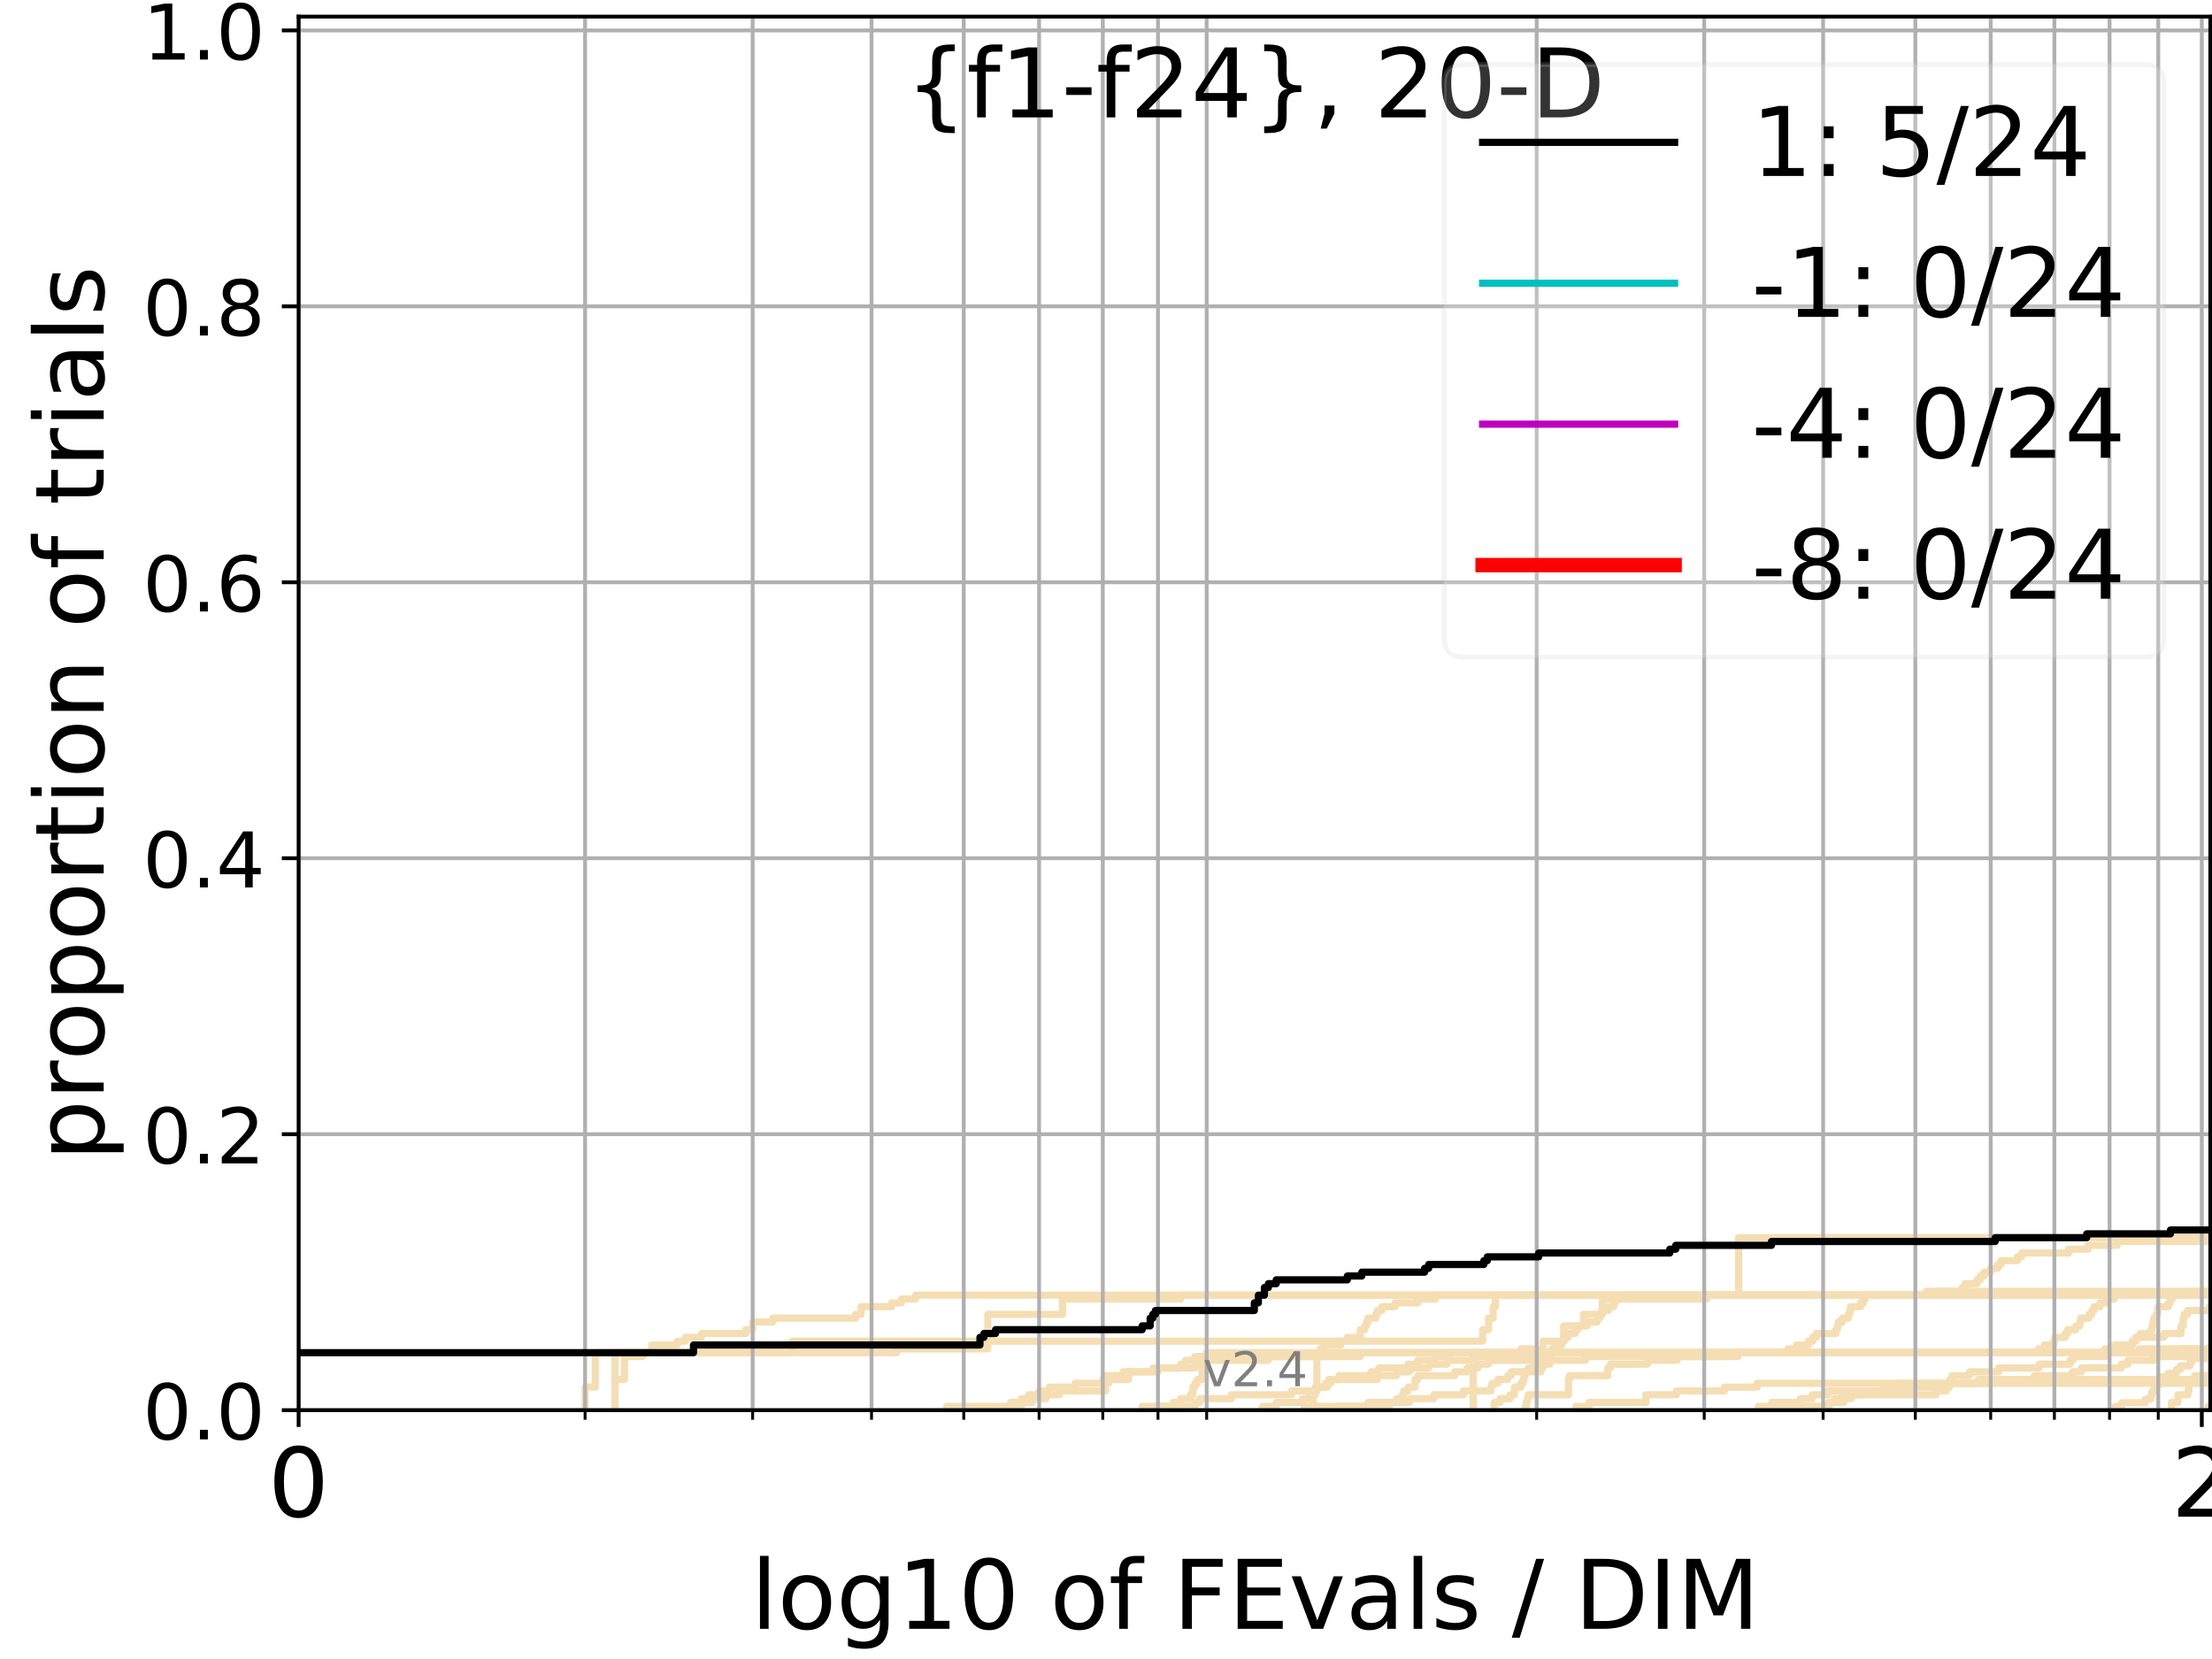 <?xml version="1.0" encoding="utf-8" standalone="no"?>
<!DOCTYPE svg PUBLIC "-//W3C//DTD SVG 1.1//EN"
  "http://www.w3.org/Graphics/SVG/1.1/DTD/svg11.dtd">
<!-- Created with matplotlib (https://matplotlib.org/) -->
<svg height="345.6pt" version="1.1" viewBox="0 0 460.8 345.6" width="460.8pt" xmlns="http://www.w3.org/2000/svg" xmlns:xlink="http://www.w3.org/1999/xlink">
 <defs>
  <style type="text/css">
*{stroke-linecap:butt;stroke-linejoin:round;}
  </style>
 </defs>
 <g id="figure_1">
  <g id="patch_1">
   <path d="M 0 345.6 
L 460.8 345.6 
L 460.8 0 
L 0 0 
z
" style="fill:#ffffff;"/>
  </g>
  <g id="axes_1">
   <g id="patch_2">
    <path d="M 62.208 293.76 
L 460.8 293.76 
L 460.8 3.456 
L 62.208 3.456 
z
" style="fill:#ffffff;"/>
   </g>
   <g id="line2d_1">
    <path clip-path="url(#p844cdeb9c9)" d="M 306.88 293.76 
L 306.88 281.784 
L 316.825 281.784 
L 316.825 280.985 
L 321.397 280.985 
L 321.397 279.389 
L 325.739 279.389 
L 325.739 276.195 
L 329.872 276.195 
L 329.872 273.8 
L 333.816 273.8 
L 333.816 270.606 
L 337.587 270.606 
L 337.587 269.808 
L 461.8 269.808 
L 461.8 269.808 
" style="fill:none;stroke:#f5deb3;stroke-linecap:square;stroke-width:1.5;"/>
   </g>
   <g id="line2d_2">
    <path clip-path="url(#p844cdeb9c9)" style="fill:none;stroke:#f5deb3;stroke-linecap:square;stroke-width:1.5;"/>
   </g>
   <g id="line2d_3">
    <path clip-path="url(#p844cdeb9c9)" d="M 273.589 293.76 
L 273.589 290.566 
L 273.958 290.566 
L 273.958 289.768 
L 274.325 289.768 
L 274.325 282.582 
L 274.69 282.582 
L 274.69 281.784 
L 275.055 281.784 
L 275.055 280.985 
L 275.778 280.985 
L 275.778 280.187 
L 279.307 280.187 
L 279.307 279.389 
L 280.679 279.389 
L 280.679 278.59 
L 283.359 278.59 
L 283.359 276.993 
L 284.343 276.993 
L 284.343 276.195 
L 284.668 276.195 
L 284.668 275.396 
L 284.993 275.396 
L 284.993 274.598 
L 286.596 274.598 
L 286.596 273.8 
L 286.913 273.8 
L 286.913 273.001 
L 287.857 273.001 
L 287.857 272.203 
L 290.63 272.203 
L 290.63 271.404 
L 295.348 271.404 
L 295.348 270.606 
L 299 270.606 
L 299 269.808 
L 456.406 269.808 
L 456.406 269.009 
L 461.8 269.009 
L 461.8 269.009 
" style="fill:none;stroke:#f5deb3;stroke-linecap:square;stroke-width:1.5;"/>
   </g>
   <g id="line2d_4">
    <path clip-path="url(#p844cdeb9c9)" d="M 211.289 293.76 
L 211.289 292.962 
L 212.799 292.962 
L 212.799 292.163 
L 215.016 292.163 
L 215.016 291.365 
L 217.886 291.365 
L 217.886 290.566 
L 220.664 290.566 
L 220.664 289.768 
L 230.347 289.768 
L 230.347 288.171 
L 230.956 288.171 
L 230.956 287.373 
L 235.098 287.373 
L 235.098 285.776 
L 240.147 285.776 
L 240.147 284.977 
L 245.942 284.977 
L 245.942 284.179 
L 246.955 284.179 
L 246.955 283.381 
L 248.945 283.381 
L 248.945 282.582 
L 283.359 282.582 
L 283.359 281.784 
L 439.786 281.784 
L 439.786 280.985 
L 443.664 280.985 
L 443.664 280.187 
L 444.226 280.187 
L 444.226 279.389 
L 444.885 279.389 
L 444.885 278.59 
L 445.84 278.59 
L 445.84 277.792 
L 448.059 277.792 
L 448.059 276.993 
L 448.351 276.993 
L 448.351 276.195 
L 448.496 276.195 
L 448.496 275.396 
L 448.642 275.396 
L 448.642 274.598 
L 449.172 274.598 
L 449.172 273.8 
L 449.46 273.8 
L 449.556 272.203 
L 451.729 272.203 
L 451.729 271.404 
L 452.102 271.404 
L 452.102 270.606 
L 452.519 270.606 
L 452.519 269.808 
L 461.8 269.808 
L 461.8 269.808 
" style="fill:none;stroke:#f5deb3;stroke-linecap:square;stroke-width:1.5;"/>
   </g>
   <g id="line2d_5">
    <path clip-path="url(#p844cdeb9c9)" style="fill:none;stroke:#f5deb3;stroke-linecap:square;stroke-width:1.5;"/>
   </g>
   <g id="line2d_6"/>
   <g id="line2d_7">
    <path clip-path="url(#p844cdeb9c9)" d="M 271.722 293.76 
L 271.722 292.962 
L 289.408 292.962 
L 289.408 292.163 
L 290.932 292.163 
L 290.932 291.365 
L 292.132 291.365 
L 292.132 290.566 
L 292.43 290.566 
L 292.43 289.768 
L 293.316 289.768 
L 293.316 288.97 
L 294.772 288.97 
L 294.772 287.373 
L 295.348 287.373 
L 295.348 286.574 
L 303.03 286.574 
L 303.03 285.776 
L 305.616 285.776 
L 305.616 284.977 
L 307.878 284.977 
L 307.878 284.179 
L 310.083 284.179 
L 310.083 283.381 
L 322.241 283.381 
L 322.241 281.784 
L 461.8 281.784 
L 461.8 281.784 
" style="fill:none;stroke:#f5deb3;stroke-linecap:square;stroke-width:1.5;"/>
   </g>
   <g id="line2d_8">
    <path clip-path="url(#p844cdeb9c9)" d="M 0 0 
" style="fill:none;stroke:#f5deb3;stroke-linecap:square;stroke-width:1.5;"/>
   </g>
   <g id="line2d_9">
    <path clip-path="url(#p844cdeb9c9)" d="M 262.986 293.76 
L 262.986 292.962 
L 265.863 292.962 
L 265.863 292.163 
L 271.343 292.163 
L 271.343 291.365 
L 272.847 291.365 
L 272.847 290.566 
L 273.219 290.566 
L 273.219 289.768 
L 274.325 289.768 
L 274.325 288.97 
L 276.495 288.97 
L 276.495 288.171 
L 276.852 288.171 
L 276.852 287.373 
L 278.96 287.373 
L 278.96 286.574 
L 285.637 286.574 
L 285.637 285.776 
L 287.229 285.776 
L 287.229 284.977 
L 293.316 284.977 
L 293.316 284.179 
L 295.348 284.179 
L 295.348 283.381 
L 299 283.381 
L 299 282.582 
L 301.974 282.582 
L 301.974 281.784 
L 461.8 281.784 
L 461.8 281.784 
" style="fill:none;stroke:#f5deb3;stroke-linecap:square;stroke-width:1.5;"/>
   </g>
   <g id="line2d_10">
    <path clip-path="url(#p844cdeb9c9)" d="M 328.321 293.76 
L 328.321 292.962 
L 331.017 292.962 
L 331.017 292.163 
L 342.868 292.163 
L 342.868 290.566 
L 349.236 290.566 
L 349.236 289.768 
L 359.223 289.768 
L 359.223 288.97 
L 366.051 288.97 
L 366.051 288.171 
L 461.8 288.171 
L 461.8 288.171 
" style="fill:none;stroke:#f5deb3;stroke-linecap:square;stroke-width:1.5;"/>
   </g>
   <g id="line2d_11">
    <path clip-path="url(#p844cdeb9c9)" d="M 197.253 293.76 
L 197.253 292.962 
L 210.524 292.962 
L 210.524 292.163 
L 212.799 292.163 
L 212.799 291.365 
L 214.284 291.365 
L 214.284 290.566 
L 216.463 290.566 
L 216.463 289.768 
L 218.589 289.768 
L 218.589 288.97 
L 224.014 288.97 
L 224.014 288.171 
L 229.734 288.171 
L 229.734 287.373 
L 230.347 287.373 
L 230.347 286.574 
L 233.935 286.574 
L 233.935 285.776 
L 241.23 285.776 
L 241.23 284.977 
L 248.945 284.977 
L 248.945 284.179 
L 249.436 284.179 
L 249.436 283.381 
L 264.231 283.381 
L 264.231 282.582 
L 276.852 282.582 
L 276.852 281.784 
L 424.645 281.784 
L 424.645 280.985 
L 425.851 280.985 
L 425.851 280.187 
L 427.844 280.187 
L 427.844 279.389 
L 428.029 279.389 
L 428.029 278.59 
L 430.213 278.59 
L 430.213 277.792 
L 430.691 277.792 
L 430.691 276.993 
L 432.46 276.993 
L 432.46 276.195 
L 433.274 276.195 
L 433.274 275.396 
L 433.447 275.396 
L 433.447 274.598 
L 435.161 274.598 
L 435.161 273.8 
L 435.781 273.8 
L 435.781 273.001 
L 436.229 273.001 
L 436.229 272.203 
L 437.449 272.203 
L 437.449 271.404 
L 438.924 271.404 
L 438.924 270.606 
L 440.427 270.606 
L 440.427 269.808 
L 461.8 269.808 
L 461.8 269.808 
" style="fill:none;stroke:#f5deb3;stroke-linecap:square;stroke-width:1.5;"/>
   </g>
   <g id="line2d_12">
    <path clip-path="url(#p844cdeb9c9)" d="M 128.108 293.76 
L 128.108 281.784 
L 186.775 281.784 
L 186.775 280.985 
L 205.783 280.985 
L 205.783 273.8 
L 221.344 273.8 
L 221.344 270.606 
L 245.942 270.606 
L 245.942 269.808 
L 461.8 269.808 
L 461.8 269.808 
" style="fill:none;stroke:#f5deb3;stroke-linecap:square;stroke-width:1.5;"/>
   </g>
   <g id="line2d_13">
    <path clip-path="url(#p844cdeb9c9)" d="M 452.334 293.76 
L 452.334 292.962 
L 452.334 292.962 
L 452.334 292.163 
L 453.713 292.163 
L 453.713 291.365 
L 453.713 291.365 
L 453.713 290.566 
L 455.785 290.566 
L 455.785 289.768 
L 456.008 289.768 
L 456.008 288.97 
L 456.008 288.97 
L 456.008 288.171 
L 456.008 288.171 
L 456.008 287.373 
L 457.198 287.373 
L 457.198 286.574 
L 460.716 286.574 
L 460.716 285.776 
L 460.716 285.776 
L 460.716 284.977 
L 460.716 284.977 
L 460.716 284.179 
L 460.884 284.179 
L 460.884 283.381 
L 460.884 283.381 
L 460.884 282.582 
L 460.884 282.582 
L 460.884 281.784 
L 460.884 281.784 
" style="fill:none;stroke:#f5deb3;stroke-linecap:square;stroke-width:1.5;"/>
   </g>
   <g id="line2d_14">
    <path clip-path="url(#p844cdeb9c9)" d="M 241.767 293.76 
L 241.767 292.962 
L 244.4 292.962 
L 244.4 292.163 
L 245.942 292.163 
L 245.942 291.365 
L 247.956 291.365 
L 247.956 290.566 
L 248.452 290.566 
L 248.452 288.97 
L 248.945 288.97 
L 248.945 288.171 
L 249.436 288.171 
L 249.436 287.373 
L 250.409 287.373 
L 250.409 284.179 
L 250.891 284.179 
L 250.891 283.381 
L 251.37 283.381 
L 251.37 281.784 
L 372.494 281.784 
L 372.494 280.985 
L 374.233 280.985 
L 374.233 280.187 
L 376.722 280.187 
L 376.722 279.389 
L 377.61 279.389 
L 377.61 278.59 
L 378.379 278.59 
L 378.379 277.792 
L 382.438 277.792 
L 382.438 276.993 
L 382.751 276.993 
L 382.751 276.195 
L 382.959 276.195 
L 382.959 275.396 
L 383.784 275.396 
L 383.784 274.598 
L 385.009 274.598 
L 385.009 273.8 
L 385.312 273.8 
L 385.312 273.001 
L 385.514 273.001 
L 385.514 272.203 
L 387.602 272.203 
L 387.602 271.404 
L 388.19 271.404 
L 388.19 270.606 
L 388.58 270.606 
L 388.58 269.808 
L 403.609 269.808 
L 403.609 269.009 
L 408.757 269.009 
L 408.757 268.211 
L 409.369 268.211 
L 409.369 267.412 
L 411.852 267.412 
L 411.852 266.614 
L 412.517 266.614 
L 412.517 265.815 
L 413.322 265.815 
L 413.322 265.017 
L 414.696 265.017 
L 414.696 264.219 
L 416.19 264.219 
L 416.19 263.42 
L 416.822 263.42 
L 416.822 262.622 
L 420.253 262.622 
L 420.253 261.823 
L 421.123 261.823 
L 421.123 261.025 
L 430.929 261.025 
L 430.929 260.227 
L 434.991 260.227 
L 434.991 259.428 
L 441.063 259.428 
L 441.063 258.63 
L 461.8 258.63 
L 461.8 258.63 
" style="fill:none;stroke:#f5deb3;stroke-linecap:square;stroke-width:1.5;"/>
   </g>
   <g id="line2d_15"/>
   <g id="line2d_16">
    <path clip-path="url(#p844cdeb9c9)" d="M 0 0 
" style="fill:none;stroke:#f5deb3;stroke-linecap:square;stroke-width:1.5;"/>
   </g>
   <g id="line2d_17">
    <path clip-path="url(#p844cdeb9c9)" d="M 0 0 
" style="fill:none;stroke:#f5deb3;stroke-linecap:square;stroke-width:1.5;"/>
   </g>
   <g id="line2d_18">
    <path clip-path="url(#p844cdeb9c9)" d="M 128.108 293.76 
L 128.108 287.373 
L 130.088 287.373 
L 130.088 282.582 
L 133.914 282.582 
L 133.914 281.784 
L 135.766 281.784 
L 135.766 280.187 
L 141.093 280.187 
L 141.093 279.389 
L 142.798 279.389 
L 142.798 278.59 
L 146.109 278.59 
L 146.109 277.792 
L 155.342 277.792 
L 155.342 276.993 
L 156.789 276.993 
L 156.789 275.396 
L 160.99 275.396 
L 160.99 274.598 
L 178.266 274.598 
L 178.266 273.8 
L 179.377 273.8 
L 179.377 272.203 
L 185.757 272.203 
L 185.757 271.404 
L 187.782 271.404 
L 187.782 270.606 
L 190.734 270.606 
L 190.734 269.808 
L 401.294 269.808 
L 401.294 269.009 
L 461.8 269.009 
L 461.8 269.009 
" style="fill:none;stroke:#f5deb3;stroke-linecap:square;stroke-width:1.5;"/>
   </g>
   <g id="line2d_19">
    <path clip-path="url(#p844cdeb9c9)" style="fill:none;stroke:#f5deb3;stroke-linecap:square;stroke-width:1.5;"/>
   </g>
   <g id="line2d_20">
    <path clip-path="url(#p844cdeb9c9)" d="M 237.94 293.76 
L 237.94 292.962 
L 248.945 292.962 
L 248.945 292.163 
L 249.923 292.163 
L 249.923 291.365 
L 256.477 291.365 
L 256.477 290.566 
L 269.037 290.566 
L 269.037 289.768 
L 273.958 289.768 
L 273.958 288.97 
L 276.137 288.97 
L 276.137 288.171 
L 277.207 288.171 
L 277.207 287.373 
L 286.913 287.373 
L 286.913 286.574 
L 290.932 286.574 
L 290.932 285.776 
L 293.609 285.776 
L 293.609 284.977 
L 297.614 284.977 
L 297.614 284.179 
L 301.441 284.179 
L 301.441 283.381 
L 307.381 283.381 
L 307.381 282.582 
L 322.031 282.582 
L 322.031 281.784 
L 438.435 281.784 
L 438.435 280.985 
L 440.427 280.985 
L 440.427 280.187 
L 444.175 280.187 
L 444.175 279.389 
L 445.036 279.389 
L 445.036 278.59 
L 450.791 278.59 
L 450.791 277.792 
L 454.349 277.792 
L 454.349 276.195 
L 454.8 276.195 
L 454.8 274.598 
L 455.025 274.598 
L 455.025 273.8 
L 455.696 273.8 
L 455.696 273.001 
L 460.295 273.001 
L 460.295 272.203 
L 461.261 272.203 
L 461.261 271.404 
L 461.8 271.404 
L 461.8 271.404 
" style="fill:none;stroke:#f5deb3;stroke-linecap:square;stroke-width:1.5;"/>
   </g>
   <g id="line2d_21">
    <path clip-path="url(#p844cdeb9c9)" d="M 0 0 
" style="fill:none;stroke:#f5deb3;stroke-linecap:square;stroke-width:1.5;"/>
   </g>
   <g id="line2d_22">
    <path clip-path="url(#p844cdeb9c9)" d="M 278.613 293.76 
L 278.613 292.962 
L 284.993 292.962 
L 284.993 292.163 
L 293.609 292.163 
L 293.609 291.365 
L 298.725 291.365 
L 298.725 290.566 
L 304.848 290.566 
L 304.848 289.768 
L 310.565 289.768 
L 310.565 288.97 
L 310.805 288.97 
L 310.805 288.171 
L 311.996 288.171 
L 311.996 287.373 
L 314.099 287.373 
L 314.099 286.574 
L 314.788 286.574 
L 314.788 285.776 
L 320.972 285.776 
L 320.972 284.977 
L 321.397 284.977 
L 321.397 284.179 
L 322.869 284.179 
L 322.869 283.381 
L 330.255 283.381 
L 330.255 282.582 
L 358.949 282.582 
L 358.949 281.784 
L 445.589 281.784 
L 445.589 280.985 
L 460.968 280.985 
L 460.968 279.389 
L 461.8 279.389 
L 461.8 279.389 
" style="fill:none;stroke:#f5deb3;stroke-linecap:square;stroke-width:1.5;"/>
   </g>
   <g id="line2d_23">
    <path clip-path="url(#p844cdeb9c9)" d="M 366.303 293.76 
L 366.303 292.962 
L 380.965 292.962 
L 380.965 292.163 
L 384.092 292.163 
L 384.092 291.365 
L 385.614 291.365 
L 385.614 290.566 
L 388.19 290.566 
L 388.19 289.768 
L 392.288 289.768 
L 392.288 288.97 
L 395.575 288.97 
L 395.575 288.171 
L 414.768 288.171 
L 414.768 287.373 
L 461.8 287.373 
" style="fill:none;stroke:#f5deb3;stroke-linecap:square;stroke-width:1.5;"/>
   </g>
   <g id="line2d_24">
    <path clip-path="url(#p844cdeb9c9)" d="M 459.956 293.76 
L 459.956 292.962 
L 461.8 292.962 
L 461.8 292.962 
" style="fill:none;stroke:#f5deb3;stroke-linecap:square;stroke-width:1.5;"/>
   </g>
   <g id="line2d_25">
    <path clip-path="url(#p844cdeb9c9)" d="M 375.825 293.76 
L 375.825 292.962 
L 381.071 292.962 
L 381.071 292.163 
L 382.125 292.163 
L 382.125 291.365 
L 383.784 291.365 
L 383.784 290.566 
L 403.282 290.566 
L 403.282 289.768 
L 405.466 289.768 
L 405.466 288.97 
L 405.944 288.97 
L 405.944 288.171 
L 412.074 288.171 
L 412.074 287.373 
L 423.81 287.373 
L 423.81 286.574 
L 431.757 286.574 
L 431.757 285.776 
L 433.562 285.776 
L 433.562 284.977 
L 441.904 284.977 
L 441.904 284.179 
L 443.253 284.179 
L 443.253 283.381 
L 448.69 283.381 
L 448.69 282.582 
L 461.8 282.582 
L 461.8 282.582 
" style="fill:none;stroke:#f5deb3;stroke-linecap:square;stroke-width:1.5;"/>
   </g>
   <g id="line2d_26">
    <path clip-path="url(#p844cdeb9c9)" d="M 440.639 293.76 
L 440.639 292.991 
L 442.008 292.991 
L 442.008 292.223 
L 446.883 292.223 
L 446.883 291.454 
L 448.059 291.454 
L 448.059 290.686 
L 448.254 290.686 
L 448.254 289.917 
L 448.69 289.917 
L 448.738 288.38 
L 450.033 288.38 
L 450.033 286.843 
L 451.683 286.843 
L 451.683 286.075 
L 453.347 286.075 
L 453.347 285.306 
L 454.213 285.306 
L 454.213 284.538 
L 456.185 284.538 
L 456.185 283.769 
L 456.583 283.769 
L 456.583 283.001 
L 461.8 283.001 
L 461.8 283.001 
" style="fill:none;stroke:#f5deb3;stroke-linecap:square;stroke-width:1.5;"/>
   </g>
   <g id="line2d_27">
    <path clip-path="url(#p844cdeb9c9)" d="M 369.028 293.76 
L 369.028 292.163 
L 375.033 292.163 
L 375.033 291.365 
L 377.499 291.365 
L 377.499 290.566 
L 380.752 290.566 
L 380.752 289.768 
L 397.524 289.768 
L 397.524 288.97 
L 406.103 288.97 
L 406.182 287.373 
L 406.656 287.373 
L 406.656 286.574 
L 410.28 286.574 
L 410.28 285.776 
L 416.331 285.776 
L 416.331 284.977 
L 424.773 284.977 
L 424.773 284.179 
L 431.226 284.179 
L 431.226 283.381 
L 431.875 283.381 
L 431.875 282.582 
L 438.707 282.582 
L 438.707 281.784 
L 453.895 281.784 
L 453.895 280.985 
L 460.716 280.985 
L 460.716 280.187 
L 461.8 280.187 
L 461.8 280.187 
" style="fill:none;stroke:#f5deb3;stroke-linecap:square;stroke-width:1.5;"/>
   </g>
   <g id="line2d_28">
    <path clip-path="url(#p844cdeb9c9)" d="M 317.715 293.76 
L 317.715 292.962 
L 317.936 292.962 
L 317.936 292.163 
L 318.156 292.163 
L 318.156 291.365 
L 318.376 291.365 
L 318.376 290.566 
L 326.741 290.566 
L 326.741 287.373 
L 326.94 287.373 
L 326.94 286.574 
L 334.91 286.574 
L 334.91 284.977 
L 335.452 284.977 
L 335.452 284.179 
L 343.198 284.179 
L 343.198 283.381 
L 349.39 283.381 
L 349.39 282.582 
L 362.046 282.582 
L 362.046 281.784 
L 461.8 281.784 
L 461.8 281.784 
" style="fill:none;stroke:#f5deb3;stroke-linecap:square;stroke-width:1.5;"/>
   </g>
   <g id="line2d_29">
    <path clip-path="url(#p844cdeb9c9)" d="M 121.882 293.76 
L 121.882 292.962 
L 121.882 292.962 
L 121.882 292.163 
L 121.882 292.163 
L 121.882 291.365 
L 121.882 291.365 
L 121.882 290.566 
L 121.882 290.566 
L 121.882 289.768 
L 121.882 289.768 
L 121.882 288.97 
L 124.008 288.97 
L 124.008 288.171 
L 124.008 288.171 
L 124.008 287.373 
L 124.008 287.373 
L 124.008 286.574 
L 124.008 286.574 
L 124.008 285.776 
L 124.008 285.776 
L 124.008 284.977 
L 124.008 284.977 
L 124.008 284.179 
L 124.008 284.179 
L 124.008 283.381 
L 124.008 283.381 
L 124.008 282.582 
L 124.008 282.582 
L 124.008 281.784 
L 164.995 281.784 
L 164.995 280.985 
L 164.995 280.985 
L 164.995 280.187 
L 164.995 280.187 
L 164.995 279.389 
L 308.865 279.389 
L 308.865 278.59 
L 308.865 278.59 
L 308.865 277.792 
L 308.865 277.792 
L 308.865 276.993 
L 310.083 276.993 
L 310.083 276.195 
L 310.083 276.195 
L 310.083 275.396 
L 310.083 275.396 
L 310.083 274.598 
L 311.045 274.598 
L 311.045 273.8 
L 311.045 273.8 
L 311.045 273.001 
L 311.045 273.001 
L 311.045 272.203 
L 311.522 272.203 
L 311.522 271.404 
L 311.522 271.404 
L 311.522 270.606 
L 311.522 270.606 
L 311.522 269.808 
L 461.8 269.808 
" style="fill:none;stroke:#f5deb3;stroke-linecap:square;stroke-width:1.5;"/>
   </g>
   <g id="line2d_30">
    <path clip-path="url(#p844cdeb9c9)" d="M 311.283 293.76 
L 311.283 292.962 
L 311.283 292.962 
L 311.283 292.163 
L 312.468 292.163 
L 312.468 291.365 
L 314.559 291.365 
L 314.559 290.566 
L 315.472 290.566 
L 315.472 289.768 
L 315.472 289.768 
L 315.472 288.97 
L 316.825 288.97 
L 316.825 288.171 
L 317.271 288.171 
L 317.271 287.373 
L 317.493 287.373 
L 317.493 286.574 
L 317.715 286.574 
L 317.715 285.776 
L 318.376 285.776 
L 318.376 284.977 
L 319.684 284.977 
L 319.684 284.179 
L 320.758 284.179 
L 320.758 283.381 
L 320.972 283.381 
L 320.972 282.582 
L 322.869 282.582 
L 322.869 281.784 
L 323.285 281.784 
L 323.285 280.985 
L 323.905 280.985 
L 323.905 280.187 
L 325.334 280.187 
L 325.334 279.389 
L 325.94 279.389 
L 325.94 278.59 
L 326.741 278.59 
L 326.741 277.792 
L 328.125 277.792 
L 328.125 276.993 
L 328.711 276.993 
L 328.711 276.195 
L 330.637 276.195 
L 330.637 275.396 
L 332.707 275.396 
L 332.707 274.598 
L 333.263 274.598 
L 333.263 273.8 
L 333.632 273.8 
L 333.632 273.001 
L 335.091 273.001 
L 335.091 272.203 
L 336.17 272.203 
L 336.17 271.404 
L 336.526 271.404 
L 336.526 270.606 
L 355.594 270.606 
L 355.594 269.808 
L 362.178 269.808 
L 362.178 269.009 
L 362.178 269.009 
L 362.178 268.211 
L 362.178 268.211 
L 362.178 267.412 
L 362.178 267.412 
L 362.178 266.614 
L 362.178 266.614 
L 362.178 265.815 
L 362.178 265.815 
L 362.178 265.017 
L 362.178 265.017 
L 362.178 264.219 
L 362.178 264.219 
L 362.178 263.42 
L 362.178 263.42 
L 362.178 262.622 
L 362.178 262.622 
L 362.178 261.823 
L 362.178 261.823 
L 362.178 261.025 
L 362.178 261.025 
L 362.178 260.227 
L 362.178 260.227 
L 362.178 259.428 
L 362.178 259.428 
L 362.178 258.63 
L 362.178 258.63 
L 362.178 257.831 
L 461.8 257.831 
" style="fill:none;stroke:#f5deb3;stroke-linecap:square;stroke-width:1.5;"/>
   </g>
   <g id="matplotlib.axis_1">
    <g id="xtick_1">
     <g id="line2d_31">
      <path clip-path="url(#p844cdeb9c9)" d="M 62.208 293.76 
L 62.208 3.456 
" style="fill:none;stroke:#b0b0b0;stroke-linecap:square;stroke-width:0.8;"/>
     </g>
     <g id="line2d_32">
      <defs>
       <path d="M 0 0 
L 0 3.5 
" id="m652323874a" style="stroke:#000000;stroke-width:0.8;"/>
      </defs>
      <g>
       <use style="stroke:#000000;stroke-width:0.8;" x="62.208" xlink:href="#m652323874a" y="293.76"/>
      </g>
     </g>
     <g id="text_1">
      <!-- 0 -->
      <defs>
       <path d="M 31.781 66.406 
Q 24.172 66.406 20.328 58.906 
Q 16.5 51.422 16.5 36.375 
Q 16.5 21.391 20.328 13.891 
Q 24.172 6.391 31.781 6.391 
Q 39.453 6.391 43.281 13.891 
Q 47.125 21.391 47.125 36.375 
Q 47.125 51.422 43.281 58.906 
Q 39.453 66.406 31.781 66.406 
z
M 31.781 74.219 
Q 44.047 74.219 50.516 64.516 
Q 56.984 54.828 56.984 36.375 
Q 56.984 17.969 50.516 8.266 
Q 44.047 -1.422 31.781 -1.422 
Q 19.531 -1.422 13.062 8.266 
Q 6.594 17.969 6.594 36.375 
Q 6.594 54.828 13.062 64.516 
Q 19.531 74.219 31.781 74.219 
z
" id="DejaVuSans-48"/>
      </defs>
      <g transform="translate(55.846 315.957)scale(0.2 -0.2)">
       <use xlink:href="#DejaVuSans-48"/>
      </g>
     </g>
    </g>
    <g id="xtick_2">
     <g id="line2d_33">
      <path clip-path="url(#p844cdeb9c9)" d="M 458.674 293.76 
L 458.674 3.456 
" style="fill:none;stroke:#b0b0b0;stroke-linecap:square;stroke-width:0.8;"/>
     </g>
     <g id="line2d_34">
      <g>
       <use style="stroke:#000000;stroke-width:0.8;" x="458.674" xlink:href="#m652323874a" y="293.76"/>
      </g>
     </g>
     <g id="text_2">
      <!-- 2 -->
      <defs>
       <path d="M 19.188 8.297 
L 53.609 8.297 
L 53.609 0 
L 7.328 0 
L 7.328 8.297 
Q 12.938 14.109 22.625 23.891 
Q 32.328 33.688 34.812 36.531 
Q 39.547 41.844 41.422 45.531 
Q 43.312 49.219 43.312 52.781 
Q 43.312 58.594 39.234 62.25 
Q 35.156 65.922 28.609 65.922 
Q 23.969 65.922 18.812 64.312 
Q 13.672 62.703 7.812 59.422 
L 7.812 69.391 
Q 13.766 71.781 18.938 73 
Q 24.125 74.219 28.422 74.219 
Q 39.75 74.219 46.484 68.547 
Q 53.219 62.891 53.219 53.422 
Q 53.219 48.922 51.531 44.891 
Q 49.859 40.875 45.406 35.406 
Q 44.188 33.984 37.641 27.219 
Q 31.109 20.453 19.188 8.297 
z
" id="DejaVuSans-50"/>
      </defs>
      <g transform="translate(452.312 315.957)scale(0.2 -0.2)">
       <use xlink:href="#DejaVuSans-50"/>
      </g>
     </g>
    </g>
    <g id="xtick_3">
     <g id="line2d_35">
      <path clip-path="url(#p844cdeb9c9)" d="M 121.882 293.76 
L 121.882 3.456 
" style="fill:none;stroke:#b0b0b0;stroke-linecap:square;stroke-width:0.8;"/>
     </g>
     <g id="line2d_36">
      <defs>
       <path d="M 0 0 
L 0 2 
" id="mb3d87a565f" style="stroke:#000000;stroke-width:0.6;"/>
      </defs>
      <g>
       <use style="stroke:#000000;stroke-width:0.6;" x="121.882" xlink:href="#mb3d87a565f" y="293.76"/>
      </g>
     </g>
    </g>
    <g id="xtick_4">
     <g id="line2d_37">
      <path clip-path="url(#p844cdeb9c9)" d="M 156.789 293.76 
L 156.789 3.456 
" style="fill:none;stroke:#b0b0b0;stroke-linecap:square;stroke-width:0.8;"/>
     </g>
     <g id="line2d_38">
      <g>
       <use style="stroke:#000000;stroke-width:0.6;" x="156.789" xlink:href="#mb3d87a565f" y="293.76"/>
      </g>
     </g>
    </g>
    <g id="xtick_5">
     <g id="line2d_39">
      <path clip-path="url(#p844cdeb9c9)" d="M 181.556 293.76 
L 181.556 3.456 
" style="fill:none;stroke:#b0b0b0;stroke-linecap:square;stroke-width:0.8;"/>
     </g>
     <g id="line2d_40">
      <g>
       <use style="stroke:#000000;stroke-width:0.6;" x="181.556" xlink:href="#mb3d87a565f" y="293.76"/>
      </g>
     </g>
    </g>
    <g id="xtick_6">
     <g id="line2d_41">
      <path clip-path="url(#p844cdeb9c9)" d="M 200.767 293.76 
L 200.767 3.456 
" style="fill:none;stroke:#b0b0b0;stroke-linecap:square;stroke-width:0.8;"/>
     </g>
     <g id="line2d_42">
      <g>
       <use style="stroke:#000000;stroke-width:0.6;" x="200.767" xlink:href="#mb3d87a565f" y="293.76"/>
      </g>
     </g>
    </g>
    <g id="xtick_7">
     <g id="line2d_43">
      <path clip-path="url(#p844cdeb9c9)" d="M 216.463 293.76 
L 216.463 3.456 
" style="fill:none;stroke:#b0b0b0;stroke-linecap:square;stroke-width:0.8;"/>
     </g>
     <g id="line2d_44">
      <g>
       <use style="stroke:#000000;stroke-width:0.6;" x="216.463" xlink:href="#mb3d87a565f" y="293.76"/>
      </g>
     </g>
    </g>
    <g id="xtick_8">
     <g id="line2d_45">
      <path clip-path="url(#p844cdeb9c9)" d="M 229.734 293.76 
L 229.734 3.456 
" style="fill:none;stroke:#b0b0b0;stroke-linecap:square;stroke-width:0.8;"/>
     </g>
     <g id="line2d_46">
      <g>
       <use style="stroke:#000000;stroke-width:0.6;" x="229.734" xlink:href="#mb3d87a565f" y="293.76"/>
      </g>
     </g>
    </g>
    <g id="xtick_9">
     <g id="line2d_47">
      <path clip-path="url(#p844cdeb9c9)" d="M 241.23 293.76 
L 241.23 3.456 
" style="fill:none;stroke:#b0b0b0;stroke-linecap:square;stroke-width:0.8;"/>
     </g>
     <g id="line2d_48">
      <g>
       <use style="stroke:#000000;stroke-width:0.6;" x="241.23" xlink:href="#mb3d87a565f" y="293.76"/>
      </g>
     </g>
    </g>
    <g id="xtick_10">
     <g id="line2d_49">
      <path clip-path="url(#p844cdeb9c9)" d="M 251.37 293.76 
L 251.37 3.456 
" style="fill:none;stroke:#b0b0b0;stroke-linecap:square;stroke-width:0.8;"/>
     </g>
     <g id="line2d_50">
      <g>
       <use style="stroke:#000000;stroke-width:0.6;" x="251.37" xlink:href="#mb3d87a565f" y="293.76"/>
      </g>
     </g>
    </g>
    <g id="xtick_11">
     <g id="line2d_51">
      <path clip-path="url(#p844cdeb9c9)" d="M 320.115 293.76 
L 320.115 3.456 
" style="fill:none;stroke:#b0b0b0;stroke-linecap:square;stroke-width:0.8;"/>
     </g>
     <g id="line2d_52">
      <g>
       <use style="stroke:#000000;stroke-width:0.6;" x="320.115" xlink:href="#mb3d87a565f" y="293.76"/>
      </g>
     </g>
    </g>
    <g id="xtick_12">
     <g id="line2d_53">
      <path clip-path="url(#p844cdeb9c9)" d="M 355.022 293.76 
L 355.022 3.456 
" style="fill:none;stroke:#b0b0b0;stroke-linecap:square;stroke-width:0.8;"/>
     </g>
     <g id="line2d_54">
      <g>
       <use style="stroke:#000000;stroke-width:0.6;" x="355.022" xlink:href="#mb3d87a565f" y="293.76"/>
      </g>
     </g>
    </g>
    <g id="xtick_13">
     <g id="line2d_55">
      <path clip-path="url(#p844cdeb9c9)" d="M 379.789 293.76 
L 379.789 3.456 
" style="fill:none;stroke:#b0b0b0;stroke-linecap:square;stroke-width:0.8;"/>
     </g>
     <g id="line2d_56">
      <g>
       <use style="stroke:#000000;stroke-width:0.6;" x="379.789" xlink:href="#mb3d87a565f" y="293.76"/>
      </g>
     </g>
    </g>
    <g id="xtick_14">
     <g id="line2d_57">
      <path clip-path="url(#p844cdeb9c9)" d="M 399 293.76 
L 399 3.456 
" style="fill:none;stroke:#b0b0b0;stroke-linecap:square;stroke-width:0.8;"/>
     </g>
     <g id="line2d_58">
      <g>
       <use style="stroke:#000000;stroke-width:0.6;" x="399" xlink:href="#mb3d87a565f" y="293.76"/>
      </g>
     </g>
    </g>
    <g id="xtick_15">
     <g id="line2d_59">
      <path clip-path="url(#p844cdeb9c9)" d="M 414.696 293.76 
L 414.696 3.456 
" style="fill:none;stroke:#b0b0b0;stroke-linecap:square;stroke-width:0.8;"/>
     </g>
     <g id="line2d_60">
      <g>
       <use style="stroke:#000000;stroke-width:0.6;" x="414.696" xlink:href="#mb3d87a565f" y="293.76"/>
      </g>
     </g>
    </g>
    <g id="xtick_16">
     <g id="line2d_61">
      <path clip-path="url(#p844cdeb9c9)" d="M 427.967 293.76 
L 427.967 3.456 
" style="fill:none;stroke:#b0b0b0;stroke-linecap:square;stroke-width:0.8;"/>
     </g>
     <g id="line2d_62">
      <g>
       <use style="stroke:#000000;stroke-width:0.6;" x="427.967" xlink:href="#mb3d87a565f" y="293.76"/>
      </g>
     </g>
    </g>
    <g id="xtick_17">
     <g id="line2d_63">
      <path clip-path="url(#p844cdeb9c9)" d="M 439.463 293.76 
L 439.463 3.456 
" style="fill:none;stroke:#b0b0b0;stroke-linecap:square;stroke-width:0.8;"/>
     </g>
     <g id="line2d_64">
      <g>
       <use style="stroke:#000000;stroke-width:0.6;" x="439.463" xlink:href="#mb3d87a565f" y="293.76"/>
      </g>
     </g>
    </g>
    <g id="xtick_18">
     <g id="line2d_65">
      <path clip-path="url(#p844cdeb9c9)" d="M 449.604 293.76 
L 449.604 3.456 
" style="fill:none;stroke:#b0b0b0;stroke-linecap:square;stroke-width:0.8;"/>
     </g>
     <g id="line2d_66">
      <g>
       <use style="stroke:#000000;stroke-width:0.6;" x="449.604" xlink:href="#mb3d87a565f" y="293.76"/>
      </g>
     </g>
    </g>
    <g id="text_3">
     <!-- log10 of FEvals / DIM -->
     <defs>
      <path d="M 9.422 75.984 
L 18.406 75.984 
L 18.406 0 
L 9.422 0 
z
" id="DejaVuSans-108"/>
      <path d="M 30.609 48.391 
Q 23.391 48.391 19.188 42.75 
Q 14.984 37.109 14.984 27.297 
Q 14.984 17.484 19.156 11.844 
Q 23.344 6.203 30.609 6.203 
Q 37.797 6.203 41.984 11.859 
Q 46.188 17.531 46.188 27.297 
Q 46.188 37.016 41.984 42.703 
Q 37.797 48.391 30.609 48.391 
z
M 30.609 56 
Q 42.328 56 49.016 48.375 
Q 55.719 40.766 55.719 27.297 
Q 55.719 13.875 49.016 6.219 
Q 42.328 -1.422 30.609 -1.422 
Q 18.844 -1.422 12.172 6.219 
Q 5.516 13.875 5.516 27.297 
Q 5.516 40.766 12.172 48.375 
Q 18.844 56 30.609 56 
z
" id="DejaVuSans-111"/>
      <path d="M 45.406 27.984 
Q 45.406 37.75 41.375 43.109 
Q 37.359 48.484 30.078 48.484 
Q 22.859 48.484 18.828 43.109 
Q 14.797 37.75 14.797 27.984 
Q 14.797 18.266 18.828 12.891 
Q 22.859 7.516 30.078 7.516 
Q 37.359 7.516 41.375 12.891 
Q 45.406 18.266 45.406 27.984 
z
M 54.391 6.781 
Q 54.391 -7.172 48.188 -13.984 
Q 42 -20.797 29.203 -20.797 
Q 24.469 -20.797 20.266 -20.094 
Q 16.062 -19.391 12.109 -17.922 
L 12.109 -9.188 
Q 16.062 -11.328 19.922 -12.344 
Q 23.781 -13.375 27.781 -13.375 
Q 36.625 -13.375 41.016 -8.766 
Q 45.406 -4.156 45.406 5.172 
L 45.406 9.625 
Q 42.625 4.781 38.281 2.391 
Q 33.938 0 27.875 0 
Q 17.828 0 11.672 7.656 
Q 5.516 15.328 5.516 27.984 
Q 5.516 40.672 11.672 48.328 
Q 17.828 56 27.875 56 
Q 33.938 56 38.281 53.609 
Q 42.625 51.219 45.406 46.391 
L 45.406 54.688 
L 54.391 54.688 
z
" id="DejaVuSans-103"/>
      <path d="M 12.406 8.297 
L 28.516 8.297 
L 28.516 63.922 
L 10.984 60.406 
L 10.984 69.391 
L 28.422 72.906 
L 38.281 72.906 
L 38.281 8.297 
L 54.391 8.297 
L 54.391 0 
L 12.406 0 
z
" id="DejaVuSans-49"/>
      <path id="DejaVuSans-32"/>
      <path d="M 37.109 75.984 
L 37.109 68.5 
L 28.516 68.5 
Q 23.688 68.5 21.797 66.547 
Q 19.922 64.594 19.922 59.516 
L 19.922 54.688 
L 34.719 54.688 
L 34.719 47.703 
L 19.922 47.703 
L 19.922 0 
L 10.891 0 
L 10.891 47.703 
L 2.297 47.703 
L 2.297 54.688 
L 10.891 54.688 
L 10.891 58.5 
Q 10.891 67.625 15.141 71.797 
Q 19.391 75.984 28.609 75.984 
z
" id="DejaVuSans-102"/>
      <path d="M 9.812 72.906 
L 51.703 72.906 
L 51.703 64.594 
L 19.672 64.594 
L 19.672 43.109 
L 48.578 43.109 
L 48.578 34.812 
L 19.672 34.812 
L 19.672 0 
L 9.812 0 
z
" id="DejaVuSans-70"/>
      <path d="M 9.812 72.906 
L 55.906 72.906 
L 55.906 64.594 
L 19.672 64.594 
L 19.672 43.016 
L 54.391 43.016 
L 54.391 34.719 
L 19.672 34.719 
L 19.672 8.297 
L 56.781 8.297 
L 56.781 0 
L 9.812 0 
z
" id="DejaVuSans-69"/>
      <path d="M 2.984 54.688 
L 12.5 54.688 
L 29.594 8.797 
L 46.688 54.688 
L 56.203 54.688 
L 35.688 0 
L 23.484 0 
z
" id="DejaVuSans-118"/>
      <path d="M 34.281 27.484 
Q 23.391 27.484 19.188 25 
Q 14.984 22.516 14.984 16.5 
Q 14.984 11.719 18.141 8.906 
Q 21.297 6.109 26.703 6.109 
Q 34.188 6.109 38.703 11.406 
Q 43.219 16.703 43.219 25.484 
L 43.219 27.484 
z
M 52.203 31.203 
L 52.203 0 
L 43.219 0 
L 43.219 8.297 
Q 40.141 3.328 35.547 0.953 
Q 30.953 -1.422 24.312 -1.422 
Q 15.922 -1.422 10.953 3.297 
Q 6 8.016 6 15.922 
Q 6 25.141 12.172 29.828 
Q 18.359 34.516 30.609 34.516 
L 43.219 34.516 
L 43.219 35.406 
Q 43.219 41.609 39.141 45 
Q 35.062 48.391 27.688 48.391 
Q 23 48.391 18.547 47.266 
Q 14.109 46.141 10.016 43.891 
L 10.016 52.203 
Q 14.938 54.109 19.578 55.047 
Q 24.219 56 28.609 56 
Q 40.484 56 46.344 49.844 
Q 52.203 43.703 52.203 31.203 
z
" id="DejaVuSans-97"/>
      <path d="M 44.281 53.078 
L 44.281 44.578 
Q 40.484 46.531 36.375 47.5 
Q 32.281 48.484 27.875 48.484 
Q 21.188 48.484 17.844 46.438 
Q 14.5 44.391 14.5 40.281 
Q 14.5 37.156 16.891 35.375 
Q 19.281 33.594 26.516 31.984 
L 29.594 31.297 
Q 39.156 29.25 43.188 25.516 
Q 47.219 21.781 47.219 15.094 
Q 47.219 7.469 41.188 3.016 
Q 35.156 -1.422 24.609 -1.422 
Q 20.219 -1.422 15.453 -0.562 
Q 10.688 0.297 5.422 2 
L 5.422 11.281 
Q 10.406 8.688 15.234 7.391 
Q 20.062 6.109 24.812 6.109 
Q 31.156 6.109 34.562 8.281 
Q 37.984 10.453 37.984 14.406 
Q 37.984 18.062 35.516 20.016 
Q 33.062 21.969 24.703 23.781 
L 21.578 24.516 
Q 13.234 26.266 9.516 29.906 
Q 5.812 33.547 5.812 39.891 
Q 5.812 47.609 11.281 51.797 
Q 16.75 56 26.812 56 
Q 31.781 56 36.172 55.266 
Q 40.578 54.547 44.281 53.078 
z
" id="DejaVuSans-115"/>
      <path d="M 25.391 72.906 
L 33.688 72.906 
L 8.297 -9.281 
L 0 -9.281 
z
" id="DejaVuSans-47"/>
      <path d="M 19.672 64.797 
L 19.672 8.109 
L 31.594 8.109 
Q 46.688 8.109 53.688 14.938 
Q 60.688 21.781 60.688 36.531 
Q 60.688 51.172 53.688 57.984 
Q 46.688 64.797 31.594 64.797 
z
M 9.812 72.906 
L 30.078 72.906 
Q 51.266 72.906 61.172 64.094 
Q 71.094 55.281 71.094 36.531 
Q 71.094 17.672 61.125 8.828 
Q 51.172 0 30.078 0 
L 9.812 0 
z
" id="DejaVuSans-68"/>
      <path d="M 9.812 72.906 
L 19.672 72.906 
L 19.672 0 
L 9.812 0 
z
" id="DejaVuSans-73"/>
      <path d="M 9.812 72.906 
L 24.516 72.906 
L 43.109 23.297 
L 61.812 72.906 
L 76.516 72.906 
L 76.516 0 
L 66.891 0 
L 66.891 64.016 
L 48.094 14.016 
L 38.188 14.016 
L 19.391 64.016 
L 19.391 0 
L 9.812 0 
z
" id="DejaVuSans-77"/>
     </defs>
     <g transform="translate(156.431 339.313)scale(0.2 -0.2)">
      <use xlink:href="#DejaVuSans-108"/>
      <use x="27.783" xlink:href="#DejaVuSans-111"/>
      <use x="88.965" xlink:href="#DejaVuSans-103"/>
      <use x="152.441" xlink:href="#DejaVuSans-49"/>
      <use x="216.064" xlink:href="#DejaVuSans-48"/>
      <use x="279.688" xlink:href="#DejaVuSans-32"/>
      <use x="311.475" xlink:href="#DejaVuSans-111"/>
      <use x="372.656" xlink:href="#DejaVuSans-102"/>
      <use x="407.861" xlink:href="#DejaVuSans-32"/>
      <use x="439.648" xlink:href="#DejaVuSans-70"/>
      <use x="497.168" xlink:href="#DejaVuSans-69"/>
      <use x="560.352" xlink:href="#DejaVuSans-118"/>
      <use x="619.531" xlink:href="#DejaVuSans-97"/>
      <use x="680.811" xlink:href="#DejaVuSans-108"/>
      <use x="708.594" xlink:href="#DejaVuSans-115"/>
      <use x="760.693" xlink:href="#DejaVuSans-32"/>
      <use x="792.48" xlink:href="#DejaVuSans-47"/>
      <use x="826.172" xlink:href="#DejaVuSans-32"/>
      <use x="857.959" xlink:href="#DejaVuSans-68"/>
      <use x="934.961" xlink:href="#DejaVuSans-73"/>
      <use x="964.453" xlink:href="#DejaVuSans-77"/>
     </g>
    </g>
   </g>
   <g id="matplotlib.axis_2">
    <g id="ytick_1">
     <g id="line2d_67">
      <path clip-path="url(#p844cdeb9c9)" d="M 62.208 293.76 
L 460.8 293.76 
" style="fill:none;stroke:#b0b0b0;stroke-linecap:square;stroke-width:0.8;"/>
     </g>
     <g id="line2d_68">
      <defs>
       <path d="M 0 0 
L -3.5 0 
" id="m16a45c376f" style="stroke:#000000;stroke-width:0.8;"/>
      </defs>
      <g>
       <use style="stroke:#000000;stroke-width:0.8;" x="62.208" xlink:href="#m16a45c376f" y="293.76"/>
      </g>
     </g>
     <g id="text_4">
      <!-- 0.0 -->
      <defs>
       <path d="M 10.688 12.406 
L 21 12.406 
L 21 0 
L 10.688 0 
z
" id="DejaVuSans-46"/>
      </defs>
      <g transform="translate(29.763 299.839)scale(0.16 -0.16)">
       <use xlink:href="#DejaVuSans-48"/>
       <use x="63.623" xlink:href="#DejaVuSans-46"/>
       <use x="95.41" xlink:href="#DejaVuSans-48"/>
      </g>
     </g>
    </g>
    <g id="ytick_2">
     <g id="line2d_69">
      <path clip-path="url(#p844cdeb9c9)" d="M 62.208 236.274 
L 460.8 236.274 
" style="fill:none;stroke:#b0b0b0;stroke-linecap:square;stroke-width:0.8;"/>
     </g>
     <g id="line2d_70">
      <g>
       <use style="stroke:#000000;stroke-width:0.8;" x="62.208" xlink:href="#m16a45c376f" y="236.274"/>
      </g>
     </g>
     <g id="text_5">
      <!-- 0.2 -->
      <g transform="translate(29.763 242.353)scale(0.16 -0.16)">
       <use xlink:href="#DejaVuSans-48"/>
       <use x="63.623" xlink:href="#DejaVuSans-46"/>
       <use x="95.41" xlink:href="#DejaVuSans-50"/>
      </g>
     </g>
    </g>
    <g id="ytick_3">
     <g id="line2d_71">
      <path clip-path="url(#p844cdeb9c9)" d="M 62.208 178.788 
L 460.8 178.788 
" style="fill:none;stroke:#b0b0b0;stroke-linecap:square;stroke-width:0.8;"/>
     </g>
     <g id="line2d_72">
      <g>
       <use style="stroke:#000000;stroke-width:0.8;" x="62.208" xlink:href="#m16a45c376f" y="178.788"/>
      </g>
     </g>
     <g id="text_6">
      <!-- 0.4 -->
      <defs>
       <path d="M 37.797 64.312 
L 12.891 25.391 
L 37.797 25.391 
z
M 35.203 72.906 
L 47.609 72.906 
L 47.609 25.391 
L 58.016 25.391 
L 58.016 17.188 
L 47.609 17.188 
L 47.609 0 
L 37.797 0 
L 37.797 17.188 
L 4.891 17.188 
L 4.891 26.703 
z
" id="DejaVuSans-52"/>
      </defs>
      <g transform="translate(29.763 184.867)scale(0.16 -0.16)">
       <use xlink:href="#DejaVuSans-48"/>
       <use x="63.623" xlink:href="#DejaVuSans-46"/>
       <use x="95.41" xlink:href="#DejaVuSans-52"/>
      </g>
     </g>
    </g>
    <g id="ytick_4">
     <g id="line2d_73">
      <path clip-path="url(#p844cdeb9c9)" d="M 62.208 121.302 
L 460.8 121.302 
" style="fill:none;stroke:#b0b0b0;stroke-linecap:square;stroke-width:0.8;"/>
     </g>
     <g id="line2d_74">
      <g>
       <use style="stroke:#000000;stroke-width:0.8;" x="62.208" xlink:href="#m16a45c376f" y="121.302"/>
      </g>
     </g>
     <g id="text_7">
      <!-- 0.6 -->
      <defs>
       <path d="M 33.016 40.375 
Q 26.375 40.375 22.484 35.828 
Q 18.609 31.297 18.609 23.391 
Q 18.609 15.531 22.484 10.953 
Q 26.375 6.391 33.016 6.391 
Q 39.656 6.391 43.531 10.953 
Q 47.406 15.531 47.406 23.391 
Q 47.406 31.297 43.531 35.828 
Q 39.656 40.375 33.016 40.375 
z
M 52.594 71.297 
L 52.594 62.312 
Q 48.875 64.062 45.094 64.984 
Q 41.312 65.922 37.594 65.922 
Q 27.828 65.922 22.672 59.328 
Q 17.531 52.734 16.797 39.406 
Q 19.672 43.656 24.016 45.922 
Q 28.375 48.188 33.594 48.188 
Q 44.578 48.188 50.953 41.516 
Q 57.328 34.859 57.328 23.391 
Q 57.328 12.156 50.688 5.359 
Q 44.047 -1.422 33.016 -1.422 
Q 20.359 -1.422 13.672 8.266 
Q 6.984 17.969 6.984 36.375 
Q 6.984 53.656 15.188 63.938 
Q 23.391 74.219 37.203 74.219 
Q 40.922 74.219 44.703 73.484 
Q 48.484 72.75 52.594 71.297 
z
" id="DejaVuSans-54"/>
      </defs>
      <g transform="translate(29.763 127.381)scale(0.16 -0.16)">
       <use xlink:href="#DejaVuSans-48"/>
       <use x="63.623" xlink:href="#DejaVuSans-46"/>
       <use x="95.41" xlink:href="#DejaVuSans-54"/>
      </g>
     </g>
    </g>
    <g id="ytick_5">
     <g id="line2d_75">
      <path clip-path="url(#p844cdeb9c9)" d="M 62.208 63.816 
L 460.8 63.816 
" style="fill:none;stroke:#b0b0b0;stroke-linecap:square;stroke-width:0.8;"/>
     </g>
     <g id="line2d_76">
      <g>
       <use style="stroke:#000000;stroke-width:0.8;" x="62.208" xlink:href="#m16a45c376f" y="63.816"/>
      </g>
     </g>
     <g id="text_8">
      <!-- 0.8 -->
      <defs>
       <path d="M 31.781 34.625 
Q 24.75 34.625 20.719 30.859 
Q 16.703 27.094 16.703 20.516 
Q 16.703 13.922 20.719 10.156 
Q 24.75 6.391 31.781 6.391 
Q 38.812 6.391 42.859 10.172 
Q 46.922 13.969 46.922 20.516 
Q 46.922 27.094 42.891 30.859 
Q 38.875 34.625 31.781 34.625 
z
M 21.922 38.812 
Q 15.578 40.375 12.031 44.719 
Q 8.5 49.078 8.5 55.328 
Q 8.5 64.062 14.719 69.141 
Q 20.953 74.219 31.781 74.219 
Q 42.672 74.219 48.875 69.141 
Q 55.078 64.062 55.078 55.328 
Q 55.078 49.078 51.531 44.719 
Q 48 40.375 41.703 38.812 
Q 48.828 37.156 52.797 32.312 
Q 56.781 27.484 56.781 20.516 
Q 56.781 9.906 50.312 4.234 
Q 43.844 -1.422 31.781 -1.422 
Q 19.734 -1.422 13.25 4.234 
Q 6.781 9.906 6.781 20.516 
Q 6.781 27.484 10.781 32.312 
Q 14.797 37.156 21.922 38.812 
z
M 18.312 54.391 
Q 18.312 48.734 21.844 45.562 
Q 25.391 42.391 31.781 42.391 
Q 38.141 42.391 41.719 45.562 
Q 45.312 48.734 45.312 54.391 
Q 45.312 60.062 41.719 63.234 
Q 38.141 66.406 31.781 66.406 
Q 25.391 66.406 21.844 63.234 
Q 18.312 60.062 18.312 54.391 
z
" id="DejaVuSans-56"/>
      </defs>
      <g transform="translate(29.763 69.895)scale(0.16 -0.16)">
       <use xlink:href="#DejaVuSans-48"/>
       <use x="63.623" xlink:href="#DejaVuSans-46"/>
       <use x="95.41" xlink:href="#DejaVuSans-56"/>
      </g>
     </g>
    </g>
    <g id="ytick_6">
     <g id="line2d_77">
      <path clip-path="url(#p844cdeb9c9)" d="M 62.208 6.33 
L 460.8 6.33 
" style="fill:none;stroke:#b0b0b0;stroke-linecap:square;stroke-width:0.8;"/>
     </g>
     <g id="line2d_78">
      <g>
       <use style="stroke:#000000;stroke-width:0.8;" x="62.208" xlink:href="#m16a45c376f" y="6.33"/>
      </g>
     </g>
     <g id="text_9">
      <!-- 1.0 -->
      <g transform="translate(29.763 12.409)scale(0.16 -0.16)">
       <use xlink:href="#DejaVuSans-49"/>
       <use x="63.623" xlink:href="#DejaVuSans-46"/>
       <use x="95.41" xlink:href="#DejaVuSans-48"/>
      </g>
     </g>
    </g>
    <g id="text_10">
     <!-- proportion of trials -->
     <defs>
      <path d="M 18.109 8.203 
L 18.109 -20.797 
L 9.078 -20.797 
L 9.078 54.688 
L 18.109 54.688 
L 18.109 46.391 
Q 20.953 51.266 25.266 53.625 
Q 29.594 56 35.594 56 
Q 45.562 56 51.781 48.094 
Q 58.016 40.188 58.016 27.297 
Q 58.016 14.406 51.781 6.484 
Q 45.562 -1.422 35.594 -1.422 
Q 29.594 -1.422 25.266 0.953 
Q 20.953 3.328 18.109 8.203 
z
M 48.688 27.297 
Q 48.688 37.203 44.609 42.844 
Q 40.531 48.484 33.406 48.484 
Q 26.266 48.484 22.188 42.844 
Q 18.109 37.203 18.109 27.297 
Q 18.109 17.391 22.188 11.75 
Q 26.266 6.109 33.406 6.109 
Q 40.531 6.109 44.609 11.75 
Q 48.688 17.391 48.688 27.297 
z
" id="DejaVuSans-112"/>
      <path d="M 41.109 46.297 
Q 39.594 47.172 37.812 47.578 
Q 36.031 48 33.891 48 
Q 26.266 48 22.188 43.047 
Q 18.109 38.094 18.109 28.812 
L 18.109 0 
L 9.078 0 
L 9.078 54.688 
L 18.109 54.688 
L 18.109 46.188 
Q 20.953 51.172 25.484 53.578 
Q 30.031 56 36.531 56 
Q 37.453 56 38.578 55.875 
Q 39.703 55.766 41.062 55.516 
z
" id="DejaVuSans-114"/>
      <path d="M 18.312 70.219 
L 18.312 54.688 
L 36.812 54.688 
L 36.812 47.703 
L 18.312 47.703 
L 18.312 18.016 
Q 18.312 11.328 20.141 9.422 
Q 21.969 7.516 27.594 7.516 
L 36.812 7.516 
L 36.812 0 
L 27.594 0 
Q 17.188 0 13.234 3.875 
Q 9.281 7.766 9.281 18.016 
L 9.281 47.703 
L 2.688 47.703 
L 2.688 54.688 
L 9.281 54.688 
L 9.281 70.219 
z
" id="DejaVuSans-116"/>
      <path d="M 9.422 54.688 
L 18.406 54.688 
L 18.406 0 
L 9.422 0 
z
M 9.422 75.984 
L 18.406 75.984 
L 18.406 64.594 
L 9.422 64.594 
z
" id="DejaVuSans-105"/>
      <path d="M 54.891 33.016 
L 54.891 0 
L 45.906 0 
L 45.906 32.719 
Q 45.906 40.484 42.875 44.328 
Q 39.844 48.188 33.797 48.188 
Q 26.516 48.188 22.312 43.547 
Q 18.109 38.922 18.109 30.906 
L 18.109 0 
L 9.078 0 
L 9.078 54.688 
L 18.109 54.688 
L 18.109 46.188 
Q 21.344 51.125 25.703 53.562 
Q 30.078 56 35.797 56 
Q 45.219 56 50.047 50.172 
Q 54.891 44.344 54.891 33.016 
z
" id="DejaVuSans-110"/>
     </defs>
     <g transform="translate(21.604 241.836)rotate(-90)scale(0.2 -0.2)">
      <use xlink:href="#DejaVuSans-112"/>
      <use x="63.477" xlink:href="#DejaVuSans-114"/>
      <use x="104.559" xlink:href="#DejaVuSans-111"/>
      <use x="165.74" xlink:href="#DejaVuSans-112"/>
      <use x="229.217" xlink:href="#DejaVuSans-111"/>
      <use x="290.398" xlink:href="#DejaVuSans-114"/>
      <use x="331.512" xlink:href="#DejaVuSans-116"/>
      <use x="370.721" xlink:href="#DejaVuSans-105"/>
      <use x="398.504" xlink:href="#DejaVuSans-111"/>
      <use x="459.686" xlink:href="#DejaVuSans-110"/>
      <use x="523.064" xlink:href="#DejaVuSans-32"/>
      <use x="554.852" xlink:href="#DejaVuSans-111"/>
      <use x="616.033" xlink:href="#DejaVuSans-102"/>
      <use x="651.238" xlink:href="#DejaVuSans-32"/>
      <use x="683.025" xlink:href="#DejaVuSans-116"/>
      <use x="722.234" xlink:href="#DejaVuSans-114"/>
      <use x="763.348" xlink:href="#DejaVuSans-105"/>
      <use x="791.131" xlink:href="#DejaVuSans-97"/>
      <use x="852.41" xlink:href="#DejaVuSans-108"/>
      <use x="880.193" xlink:href="#DejaVuSans-115"/>
     </g>
    </g>
   </g>
   <g id="line2d_79">
    <path clip-path="url(#p844cdeb9c9)" d="M -1 284.977 
L 10.739 284.977 
L 10.739 284.179 
L 10.739 284.179 
L 10.739 283.381 
L 31.501 283.381 
L 31.501 282.582 
L 42.997 282.582 
L 42.997 281.784 
L 144.469 281.784 
L 144.469 280.985 
L 144.469 280.985 
L 144.469 280.187 
L 204.144 280.187 
L 204.144 279.389 
L 204.144 279.389 
L 204.144 278.59 
L 204.967 278.59 
L 204.967 277.792 
L 207.393 277.792 
L 207.393 276.993 
L 237.94 276.993 
L 237.94 276.195 
L 239.601 276.195 
L 239.601 275.396 
L 239.601 275.396 
L 239.601 274.598 
L 240.147 274.598 
L 240.147 273.8 
L 240.691 273.8 
L 240.691 273.001 
L 261.298 273.001 
L 261.298 272.203 
L 261.298 272.203 
L 261.298 271.404 
L 262.146 271.404 
L 262.146 270.606 
L 262.146 270.606 
L 262.146 269.808 
L 263.403 269.808 
L 263.403 269.009 
L 263.403 269.009 
L 263.403 268.211 
L 264.231 268.211 
L 264.231 267.412 
L 265.863 267.412 
L 265.863 266.614 
L 280.679 266.614 
L 280.679 265.815 
L 283.688 265.815 
L 283.688 265.017 
L 296.771 265.017 
L 296.771 264.219 
L 297.614 264.219 
L 297.614 263.42 
L 309.11 263.42 
L 309.11 262.622 
L 309.84 262.622 
L 309.84 261.823 
L 320.545 261.823 
L 320.545 261.025 
L 347.844 261.025 
L 347.844 260.227 
L 349.083 260.227 
L 349.083 259.428 
L 369.028 259.428 
L 369.028 258.63 
L 415.624 258.63 
L 415.624 257.831 
L 434.707 257.831 
L 434.707 257.033 
L 452.148 257.033 
L 452.148 256.234 
L 452.148 256.234 
L 452.148 256.234 
L 460.8 256.234 
" style="fill:none;stroke:#000000;stroke-linecap:square;stroke-width:1.5;"/>
   </g>
   <g id="line2d_80">
    <path clip-path="url(#p844cdeb9c9)" style="fill:none;stroke:#000000;stroke-linecap:square;stroke-width:1.5;"/>
   </g>
   <g id="line2d_81"/>
   <g id="line2d_82"/>
   <g id="line2d_83"/>
   <g id="line2d_84">
    <path clip-path="url(#p844cdeb9c9)" d="M 460.8 293.76 
L 460.8 3.456 
" style="fill:none;stroke:#000000;stroke-linecap:square;stroke-width:1.5;"/>
   </g>
   <g id="patch_3">
    <path d="M 62.208 293.76 
L 62.208 3.456 
" style="fill:none;stroke:#000000;stroke-linecap:square;stroke-linejoin:miter;stroke-width:0.8;"/>
   </g>
   <g id="patch_4">
    <path d="M 460.8 293.76 
L 460.8 3.456 
" style="fill:none;stroke:#000000;stroke-linecap:square;stroke-linejoin:miter;stroke-width:0.8;"/>
   </g>
   <g id="patch_5">
    <path d="M 62.208 293.76 
L 460.8 293.76 
" style="fill:none;stroke:#000000;stroke-linecap:square;stroke-linejoin:miter;stroke-width:0.8;"/>
   </g>
   <g id="patch_6">
    <path d="M 62.208 3.456 
L 460.8 3.456 
" style="fill:none;stroke:#000000;stroke-linecap:square;stroke-linejoin:miter;stroke-width:0.8;"/>
   </g>
   <g id="text_11">
    <!-- {f1-f24}, 20-D -->
    <defs>
     <path d="M 51.125 -9.281 
L 51.125 -16.312 
L 48.094 -16.312 
Q 35.938 -16.312 31.812 -12.688 
Q 27.688 -9.078 27.688 1.703 
L 27.688 13.375 
Q 27.688 20.75 25.047 23.578 
Q 22.406 26.422 15.484 26.422 
L 12.5 26.422 
L 12.5 33.406 
L 15.484 33.406 
Q 22.469 33.406 25.078 36.203 
Q 27.688 39.016 27.688 46.297 
L 27.688 58.016 
Q 27.688 68.797 31.812 72.391 
Q 35.938 75.984 48.094 75.984 
L 51.125 75.984 
L 51.125 69 
L 47.797 69 
Q 40.922 69 38.812 66.844 
Q 36.719 64.703 36.719 57.812 
L 36.719 45.703 
Q 36.719 38.031 34.5 34.562 
Q 32.281 31.109 26.906 29.891 
Q 32.328 28.562 34.516 25.094 
Q 36.719 21.625 36.719 14.016 
L 36.719 1.906 
Q 36.719 -4.984 38.812 -7.125 
Q 40.922 -9.281 47.797 -9.281 
z
" id="DejaVuSans-123"/>
     <path d="M 4.891 31.391 
L 31.203 31.391 
L 31.203 23.391 
L 4.891 23.391 
z
" id="DejaVuSans-45"/>
     <path d="M 12.5 -9.281 
L 15.922 -9.281 
Q 22.75 -9.281 24.828 -7.172 
Q 26.906 -5.078 26.906 1.906 
L 26.906 14.016 
Q 26.906 21.625 29.094 25.094 
Q 31.297 28.562 36.719 29.891 
Q 31.297 31.109 29.094 34.562 
Q 26.906 38.031 26.906 45.703 
L 26.906 57.812 
Q 26.906 64.75 24.828 66.875 
Q 22.75 69 15.922 69 
L 12.5 69 
L 12.5 75.984 
L 15.578 75.984 
Q 27.734 75.984 31.812 72.391 
Q 35.891 68.797 35.891 58.016 
L 35.891 46.297 
Q 35.891 39.016 38.516 36.203 
Q 41.156 33.406 48.094 33.406 
L 51.125 33.406 
L 51.125 26.422 
L 48.094 26.422 
Q 41.156 26.422 38.516 23.578 
Q 35.891 20.75 35.891 13.375 
L 35.891 1.703 
Q 35.891 -9.078 31.812 -12.688 
Q 27.734 -16.312 15.578 -16.312 
L 12.5 -16.312 
z
" id="DejaVuSans-125"/>
     <path d="M 11.719 12.406 
L 22.016 12.406 
L 22.016 4 
L 14.016 -11.625 
L 7.719 -11.625 
L 11.719 4 
z
" id="DejaVuSans-44"/>
    </defs>
    <g transform="translate(188.654 24.459)scale(0.2 -0.2)">
     <use xlink:href="#DejaVuSans-123"/>
     <use x="63.623" xlink:href="#DejaVuSans-102"/>
     <use x="98.828" xlink:href="#DejaVuSans-49"/>
     <use x="162.451" xlink:href="#DejaVuSans-45"/>
     <use x="198.535" xlink:href="#DejaVuSans-102"/>
     <use x="233.74" xlink:href="#DejaVuSans-50"/>
     <use x="297.363" xlink:href="#DejaVuSans-52"/>
     <use x="360.986" xlink:href="#DejaVuSans-125"/>
     <use x="424.609" xlink:href="#DejaVuSans-44"/>
     <use x="456.396" xlink:href="#DejaVuSans-32"/>
     <use x="488.184" xlink:href="#DejaVuSans-50"/>
     <use x="551.807" xlink:href="#DejaVuSans-48"/>
     <use x="615.43" xlink:href="#DejaVuSans-45"/>
     <use x="651.514" xlink:href="#DejaVuSans-68"/>
    </g>
   </g>
   <g id="text_12">
    <!-- absolute targets -->
    <defs>
     <path d="M 48.688 27.297 
Q 48.688 37.203 44.609 42.844 
Q 40.531 48.484 33.406 48.484 
Q 26.266 48.484 22.188 42.844 
Q 18.109 37.203 18.109 27.297 
Q 18.109 17.391 22.188 11.75 
Q 26.266 6.109 33.406 6.109 
Q 40.531 6.109 44.609 11.75 
Q 48.688 17.391 48.688 27.297 
z
M 18.109 46.391 
Q 20.953 51.266 25.266 53.625 
Q 29.594 56 35.594 56 
Q 45.562 56 51.781 48.094 
Q 58.016 40.188 58.016 27.297 
Q 58.016 14.406 51.781 6.484 
Q 45.562 -1.422 35.594 -1.422 
Q 29.594 -1.422 25.266 0.953 
Q 20.953 3.328 18.109 8.203 
L 18.109 0 
L 9.078 0 
L 9.078 75.984 
L 18.109 75.984 
z
" id="DejaVuSans-98"/>
     <path d="M 8.5 21.578 
L 8.5 54.688 
L 17.484 54.688 
L 17.484 21.922 
Q 17.484 14.156 20.5 10.266 
Q 23.531 6.391 29.594 6.391 
Q 36.859 6.391 41.078 11.031 
Q 45.312 15.672 45.312 23.688 
L 45.312 54.688 
L 54.297 54.688 
L 54.297 0 
L 45.312 0 
L 45.312 8.406 
Q 42.047 3.422 37.719 1 
Q 33.406 -1.422 27.688 -1.422 
Q 18.266 -1.422 13.375 4.438 
Q 8.5 10.297 8.5 21.578 
z
M 31.109 56 
z
" id="DejaVuSans-117"/>
     <path d="M 56.203 29.594 
L 56.203 25.203 
L 14.891 25.203 
Q 15.484 15.922 20.484 11.062 
Q 25.484 6.203 34.422 6.203 
Q 39.594 6.203 44.453 7.469 
Q 49.312 8.734 54.109 11.281 
L 54.109 2.781 
Q 49.266 0.734 44.188 -0.344 
Q 39.109 -1.422 33.891 -1.422 
Q 20.797 -1.422 13.156 6.188 
Q 5.516 13.812 5.516 26.812 
Q 5.516 40.234 12.766 48.109 
Q 20.016 56 32.328 56 
Q 43.359 56 49.781 48.891 
Q 56.203 41.797 56.203 29.594 
z
M 47.219 32.234 
Q 47.125 39.594 43.094 43.984 
Q 39.062 48.391 32.422 48.391 
Q 24.906 48.391 20.391 44.141 
Q 15.875 39.891 15.188 32.172 
z
" id="DejaVuSans-101"/>
    </defs>
    <g transform="translate(62.208 607.737)scale(0.14 -0.14)">
     <use xlink:href="#DejaVuSans-97"/>
     <use x="61.279" xlink:href="#DejaVuSans-98"/>
     <use x="124.756" xlink:href="#DejaVuSans-115"/>
     <use x="176.855" xlink:href="#DejaVuSans-111"/>
     <use x="238.037" xlink:href="#DejaVuSans-108"/>
     <use x="265.82" xlink:href="#DejaVuSans-117"/>
     <use x="329.199" xlink:href="#DejaVuSans-116"/>
     <use x="368.408" xlink:href="#DejaVuSans-101"/>
     <use x="429.932" xlink:href="#DejaVuSans-32"/>
     <use x="461.719" xlink:href="#DejaVuSans-116"/>
     <use x="500.928" xlink:href="#DejaVuSans-97"/>
     <use x="562.207" xlink:href="#DejaVuSans-114"/>
     <use x="603.305" xlink:href="#DejaVuSans-103"/>
     <use x="666.781" xlink:href="#DejaVuSans-101"/>
     <use x="728.305" xlink:href="#DejaVuSans-116"/>
     <use x="767.514" xlink:href="#DejaVuSans-115"/>
    </g>
   </g>
   <g id="text_13">
    <!-- v2.4 -->
    <g style="fill:#808080;" transform="translate(250.593 288.777)scale(0.1 -0.1)">
     <use xlink:href="#DejaVuSans-118"/>
     <use x="59.18" xlink:href="#DejaVuSans-50"/>
     <use x="122.803" xlink:href="#DejaVuSans-46"/>
     <use x="154.59" xlink:href="#DejaVuSans-52"/>
    </g>
   </g>
   <g id="legend_1">
    <g id="patch_7">
     <path d="M 304.853 136.881 
L 446.8 136.881 
Q 450.8 136.881 450.8 132.881 
L 450.8 17.456 
Q 450.8 13.456 446.8 13.456 
L 304.853 13.456 
Q 300.853 13.456 300.853 17.456 
L 300.853 132.881 
Q 300.853 136.881 304.853 136.881 
z
" style="fill:#ffffff;opacity:0.2;stroke:#cccccc;stroke-linejoin:miter;"/>
    </g>
    <g id="line2d_85">
     <path d="M 308.853 29.653 
L 348.853 29.653 
" style="fill:none;stroke:#000000;stroke-linecap:square;stroke-width:1.5;"/>
    </g>
    <g id="line2d_86"/>
    <g id="text_14">
     <!-- 1: 5/24 -->
     <defs>
      <path d="M 11.719 12.406 
L 22.016 12.406 
L 22.016 0 
L 11.719 0 
z
M 11.719 51.703 
L 22.016 51.703 
L 22.016 39.312 
L 11.719 39.312 
z
" id="DejaVuSans-58"/>
      <path d="M 10.797 72.906 
L 49.516 72.906 
L 49.516 64.594 
L 19.828 64.594 
L 19.828 46.734 
Q 21.969 47.469 24.109 47.828 
Q 26.266 48.188 28.422 48.188 
Q 40.625 48.188 47.75 41.5 
Q 54.891 34.812 54.891 23.391 
Q 54.891 11.625 47.562 5.094 
Q 40.234 -1.422 26.906 -1.422 
Q 22.312 -1.422 17.547 -0.641 
Q 12.797 0.141 7.719 1.703 
L 7.719 11.625 
Q 12.109 9.234 16.797 8.062 
Q 21.484 6.891 26.703 6.891 
Q 35.156 6.891 40.078 11.328 
Q 45.016 15.766 45.016 23.391 
Q 45.016 31 40.078 35.438 
Q 35.156 39.891 26.703 39.891 
Q 22.75 39.891 18.812 39.016 
Q 14.891 38.141 10.797 36.281 
z
" id="DejaVuSans-53"/>
     </defs>
     <g transform="translate(364.853 36.653)scale(0.2 -0.2)">
      <use xlink:href="#DejaVuSans-49"/>
      <use x="63.623" xlink:href="#DejaVuSans-58"/>
      <use x="97.314" xlink:href="#DejaVuSans-32"/>
      <use x="129.102" xlink:href="#DejaVuSans-53"/>
      <use x="192.725" xlink:href="#DejaVuSans-47"/>
      <use x="226.416" xlink:href="#DejaVuSans-50"/>
      <use x="290.039" xlink:href="#DejaVuSans-52"/>
     </g>
    </g>
    <g id="line2d_87">
     <path d="M 308.853 59.009 
L 348.853 59.009 
" style="fill:none;stroke:#00bfbf;stroke-linecap:square;stroke-width:1.5;"/>
    </g>
    <g id="line2d_88"/>
    <g id="text_15">
     <!-- -1: 0/24 -->
     <g transform="translate(364.853 66.009)scale(0.2 -0.2)">
      <use xlink:href="#DejaVuSans-45"/>
      <use x="36.084" xlink:href="#DejaVuSans-49"/>
      <use x="99.707" xlink:href="#DejaVuSans-58"/>
      <use x="133.398" xlink:href="#DejaVuSans-32"/>
      <use x="165.186" xlink:href="#DejaVuSans-48"/>
      <use x="228.809" xlink:href="#DejaVuSans-47"/>
      <use x="262.5" xlink:href="#DejaVuSans-50"/>
      <use x="326.123" xlink:href="#DejaVuSans-52"/>
     </g>
    </g>
    <g id="line2d_89">
     <path d="M 308.853 88.365 
L 348.853 88.365 
" style="fill:none;stroke:#bf00bf;stroke-linecap:square;stroke-width:1.5;"/>
    </g>
    <g id="line2d_90"/>
    <g id="text_16">
     <!-- -4: 0/24 -->
     <g transform="translate(364.853 95.365)scale(0.2 -0.2)">
      <use xlink:href="#DejaVuSans-45"/>
      <use x="36.084" xlink:href="#DejaVuSans-52"/>
      <use x="99.707" xlink:href="#DejaVuSans-58"/>
      <use x="133.398" xlink:href="#DejaVuSans-32"/>
      <use x="165.186" xlink:href="#DejaVuSans-48"/>
      <use x="228.809" xlink:href="#DejaVuSans-47"/>
      <use x="262.5" xlink:href="#DejaVuSans-50"/>
      <use x="326.123" xlink:href="#DejaVuSans-52"/>
     </g>
    </g>
    <g id="line2d_91">
     <path d="M 308.853 117.722 
L 348.853 117.722 
" style="fill:none;stroke:#ff0000;stroke-linecap:square;stroke-width:3;"/>
    </g>
    <g id="line2d_92"/>
    <g id="text_17">
     <!-- -8: 0/24 -->
     <g transform="translate(364.853 124.722)scale(0.2 -0.2)">
      <use xlink:href="#DejaVuSans-45"/>
      <use x="36.084" xlink:href="#DejaVuSans-56"/>
      <use x="99.707" xlink:href="#DejaVuSans-58"/>
      <use x="133.398" xlink:href="#DejaVuSans-32"/>
      <use x="165.186" xlink:href="#DejaVuSans-48"/>
      <use x="228.809" xlink:href="#DejaVuSans-47"/>
      <use x="262.5" xlink:href="#DejaVuSans-50"/>
      <use x="326.123" xlink:href="#DejaVuSans-52"/>
     </g>
    </g>
   </g>
  </g>
 </g>
 <defs>
  <clipPath id="p844cdeb9c9">
   <rect height="290.304" width="398.592" x="62.208" y="3.456"/>
  </clipPath>
 </defs>
</svg>
